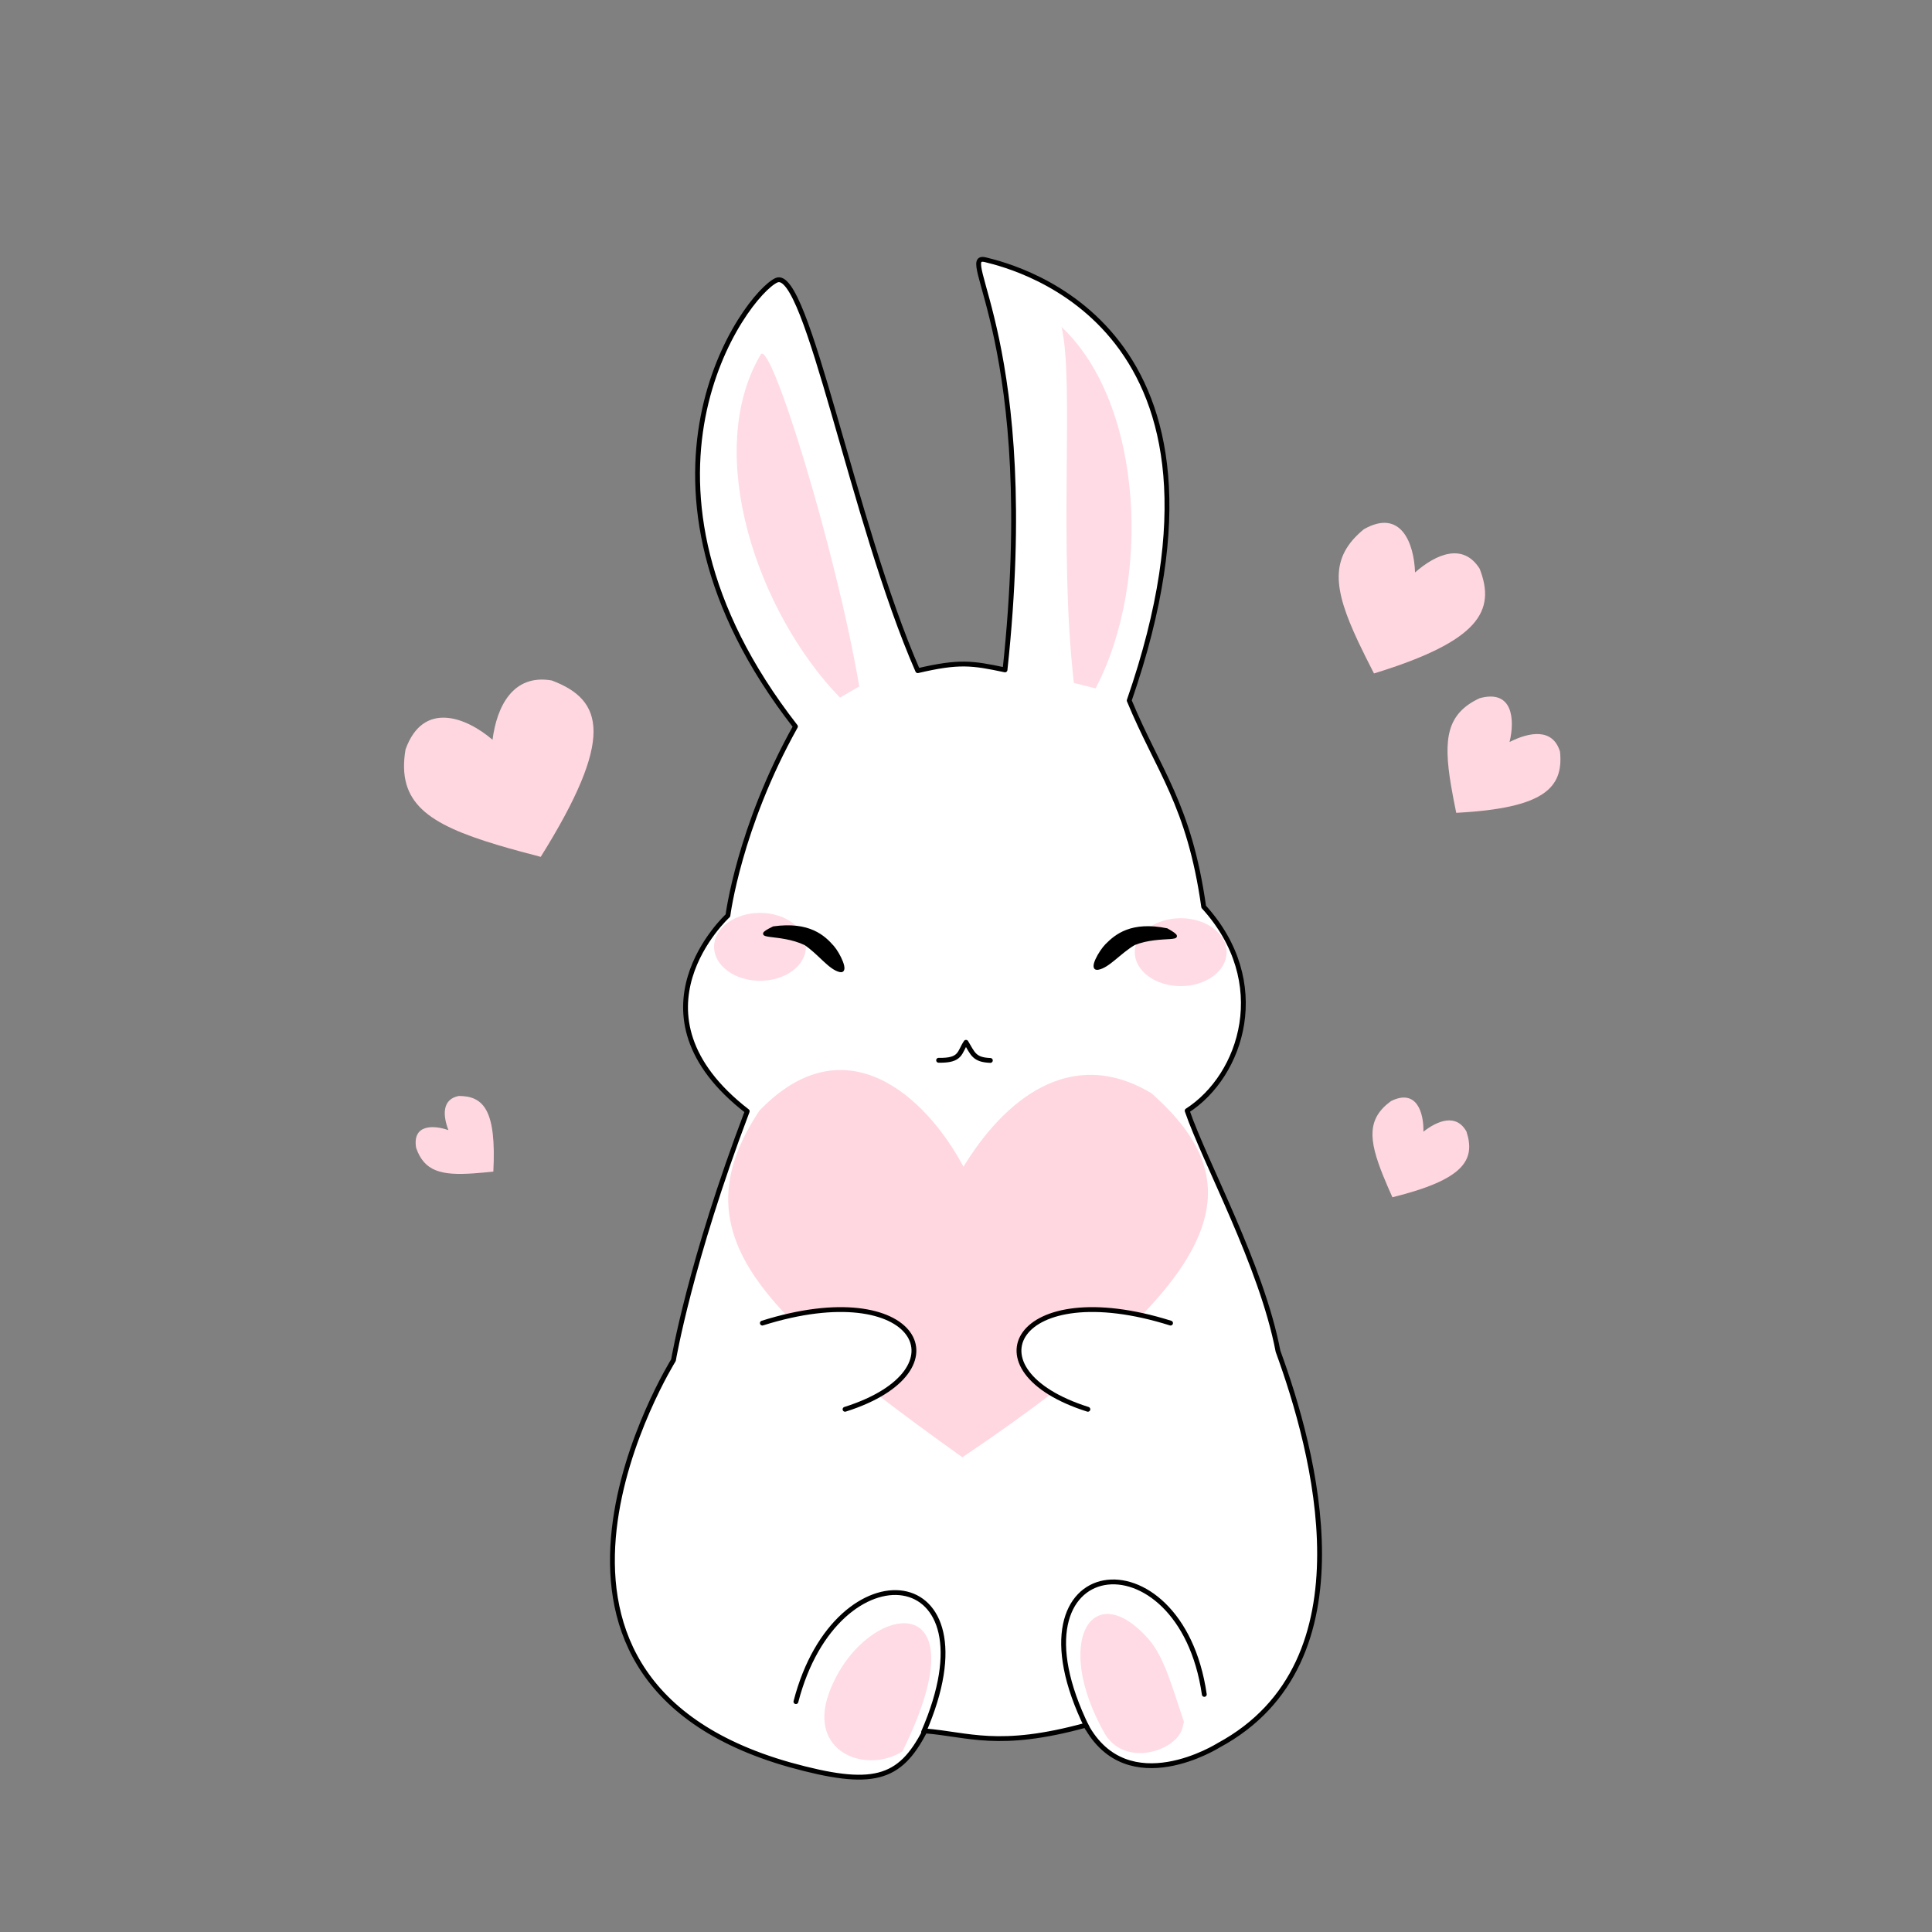 <?xml version="1.0" encoding="UTF-8" standalone="no"?>
<!DOCTYPE svg PUBLIC "-//W3C//DTD SVG 1.1//EN" "http://www.w3.org/Graphics/SVG/1.1/DTD/svg11.dtd">
<!-- Created with Vectornator (http://vectornator.io/) -->
<svg height="100%" stroke-miterlimit="10" style="fill-rule:nonzero;clip-rule:evenodd;stroke-linecap:round;stroke-linejoin:round;" version="1.1" viewBox="0 0 2000 2000" width="100%" xml:space="preserve" xmlns="http://www.w3.org/2000/svg" xmlns:vectornator="http://vectornator.io" xmlns:xlink="http://www.w3.org/1999/xlink">
<rect x="0" y="0" width="2000" height="2000" fill="#808080" stroke="none"/>
<defs/>
<g id="Layer-2" vectornator:layerName="Layer 2">
<path d="M1020.25 268.931C988.104 261.008 1076.74 355.813 1040.38 693.477C1006.13 686.219 992.858 684.323 950.039 694.285C882.412 539.879 835.419 275.681 803.773 290.127C772.126 304.573 626.146 498.745 823.452 752.069C764.958 856.705 753.531 947.762 753.531 947.762C753.531 947.762 642.624 1049.06 773.53 1150.36C714.309 1306.23 697.168 1408.05 697.168 1408.05C697.168 1408.05 493.448 1735.2 817.566 1826.9C903.602 1850.75 931.227 1842.56 957.471 1791.84C1002.47 1795.35 1033.41 1810.82 1124.04 1785.92C1167.57 1866.1 1261.64 1806.66 1261.64 1806.66C1420.91 1720.65 1360.28 1501.09 1323 1398.82C1306.02 1309.9 1247.49 1203.84 1228.93 1149.83C1286.03 1113.13 1316.96 1016.53 1246.06 938.688C1231.06 832.522 1198.94 797.738 1168.96 725.169C1302.9 338.683 1052.39 276.855 1020.25 268.931Z" fill="#ffffff" fill-rule="nonzero" opacity="1" stroke="#000000" stroke-linecap="round" stroke-linejoin="round" stroke-width="5" vectornator:layerName="Body"/>
<path d="M739.198 980.16C739.198 960.75 760.486 945.016 786.746 945.016C813.006 945.016 834.294 960.75 834.294 980.16C834.294 999.569 813.006 1015.3 786.746 1015.3C760.486 1015.3 739.198 999.569 739.198 980.16ZM1174.71 985.672C1174.71 966.263 1196 950.528 1222.26 950.528C1248.52 950.528 1269.81 966.263 1269.81 985.672C1269.81 1005.08 1248.52 1020.82 1222.26 1020.82C1196 1020.82 1174.71 1005.08 1174.71 985.672ZM933.549 1813.47C895.58 1836.47 836.202 1813.58 858.048 1753.02C892.774 1656.76 1021.49 1637.01 934.136 1813.1M1224.55 1786.64C1220.98 1811.8 1164.23 1831.49 1143.01 1793.57C1089.85 1698.6 1131.1 1632.31 1188.17 1695.86C1205.57 1715.24 1213.53 1747.2 1225.62 1782.35M869.578 722.21C783.766 633.616 727.735 468.27 787.463 367.048C797.638 349.804 865.598 569.969 889.507 710.547M1134.1 712.609C1191.72 603.557 1184.51 418.907 1098.86 338.42C1112.42 394.517 1095.36 565.327 1111.71 706.983" fill="#ffdbe5" fill-rule="nonzero" opacity="1" stroke="none" vectornator:layerName="Cheek"/>
<path d="M833.581 977.26C848.094 987.018 858.773 1002.63 869.539 1005.07C878.099 1006.86 868.415 987.196 862.364 980.243C852.951 969.427 837.703 955.075 800.729 960.215C774.806 972.864 806.869 964.499 833.581 977.26ZM1174.13 977.171C1159.04 986.004 1147.41 1000.92 1136.51 1002.68C1127.86 1003.93 1138.75 984.913 1145.22 978.352C1155.29 968.144 1171.41 954.772 1207.99 962.21C1233.07 976.452 1201.59 966.102 1174.13 977.171Z" fill="#000000" fill-rule="nonzero" opacity="1" stroke="#000000" stroke-linecap="round" stroke-linejoin="round" stroke-width="2.516" vectornator:layerName="Eyes"/>
<path d="M971.636 1097.59C995.305 1098.13 992.975 1089.27 1000 1078.99C1007.1 1090.65 1008.24 1097.13 1025.22 1097.76M823.935 1761.54C866.183 1597.93 1033.48 1615.24 956.07 1793.02M1246.7 1754.05C1221.99 1583.19 1035.18 1605.04 1125.56 1788.77" fill="none" opacity="1" stroke="#000000" stroke-linecap="round" stroke-linejoin="round" stroke-width="5" vectornator:layerName="Line"/>
<path d="M996.232 1508.58C963.997 1485.5 934.636 1464.03 908.358 1443.74C765.942 1333.77 714.093 1258.44 786.111 1149.77C874.427 1057.94 958.333 1134.43 997.387 1207.8C1038.83 1139.74 1107.7 1081.23 1191.93 1131.69C1294.35 1222.4 1281.81 1316.51 996.232 1508.58ZM559.756 887.023C543.632 882.835 528.87 878.84 515.479 874.831C442.902 853.105 410.574 830.997 419.782 775.873C438.007 724.947 482.724 742.454 509.859 765.803C514.235 731.858 530.638 697.417 571.123 704.4C625.263 724.698 636.24 764.555 559.756 887.023ZM1422.35 697.154C1416.27 685.37 1410.8 674.479 1406.05 664.359C1380.32 609.506 1375.89 577.255 1411.94 547.805C1450.33 526.114 1463.85 562.502 1464.85 592.588C1486.36 573.719 1514.46 561.363 1531.73 588.729C1548.61 632.221 1531.79 663.521 1422.35 697.154ZM1507.48 841.429C1505.35 831.038 1503.48 821.463 1502.02 812.631C1494.05 764.763 1497.61 738.719 1531.67 722.8C1565.86 713.397 1568.41 744.456 1562.69 768.137C1583.3 757.628 1607.57 753.495 1614.95 778.244C1618.55 815.506 1598.87 836.641 1507.48 841.429ZM1441.42 1239.41C1437.81 1231.36 1434.58 1223.92 1431.8 1217.02C1416.73 1179.63 1414.98 1158.04 1440.02 1139.8C1466.32 1126.8 1473.96 1151.48 1473.51 1171.51C1488.5 1159.76 1507.63 1152.59 1518.09 1171.41C1527.69 1200.93 1515.36 1221.1 1441.42 1239.41ZM510.704 1212.81C503.398 1213.59 496.674 1214.24 490.489 1214.66C456.969 1216.98 439.294 1212.8 430.772 1188.27C426.745 1164.07 448.307 1164.37 464.2 1169.89C458.44 1154.98 457.331 1137.98 474.895 1134.54C500.803 1134.52 513.944 1149.49 510.704 1212.81Z" fill="#ffd7e1" fill-rule="nonzero" opacity="1" stroke="none" vectornator:layerName="Hearts"/>
<path d="M789.189 1369.66C949.82 1319.1 1002.26 1418.62 874.782 1458.9M1211.76 1369.66C1051.13 1319.1 998.687 1418.62 1126.17 1458.9" fill="#ffffff" fill-rule="nonzero" opacity="1" stroke="#000000" stroke-linecap="round" stroke-linejoin="round" stroke-width="5" vectornator:layerName="Hand"/>
</g>
</svg>
